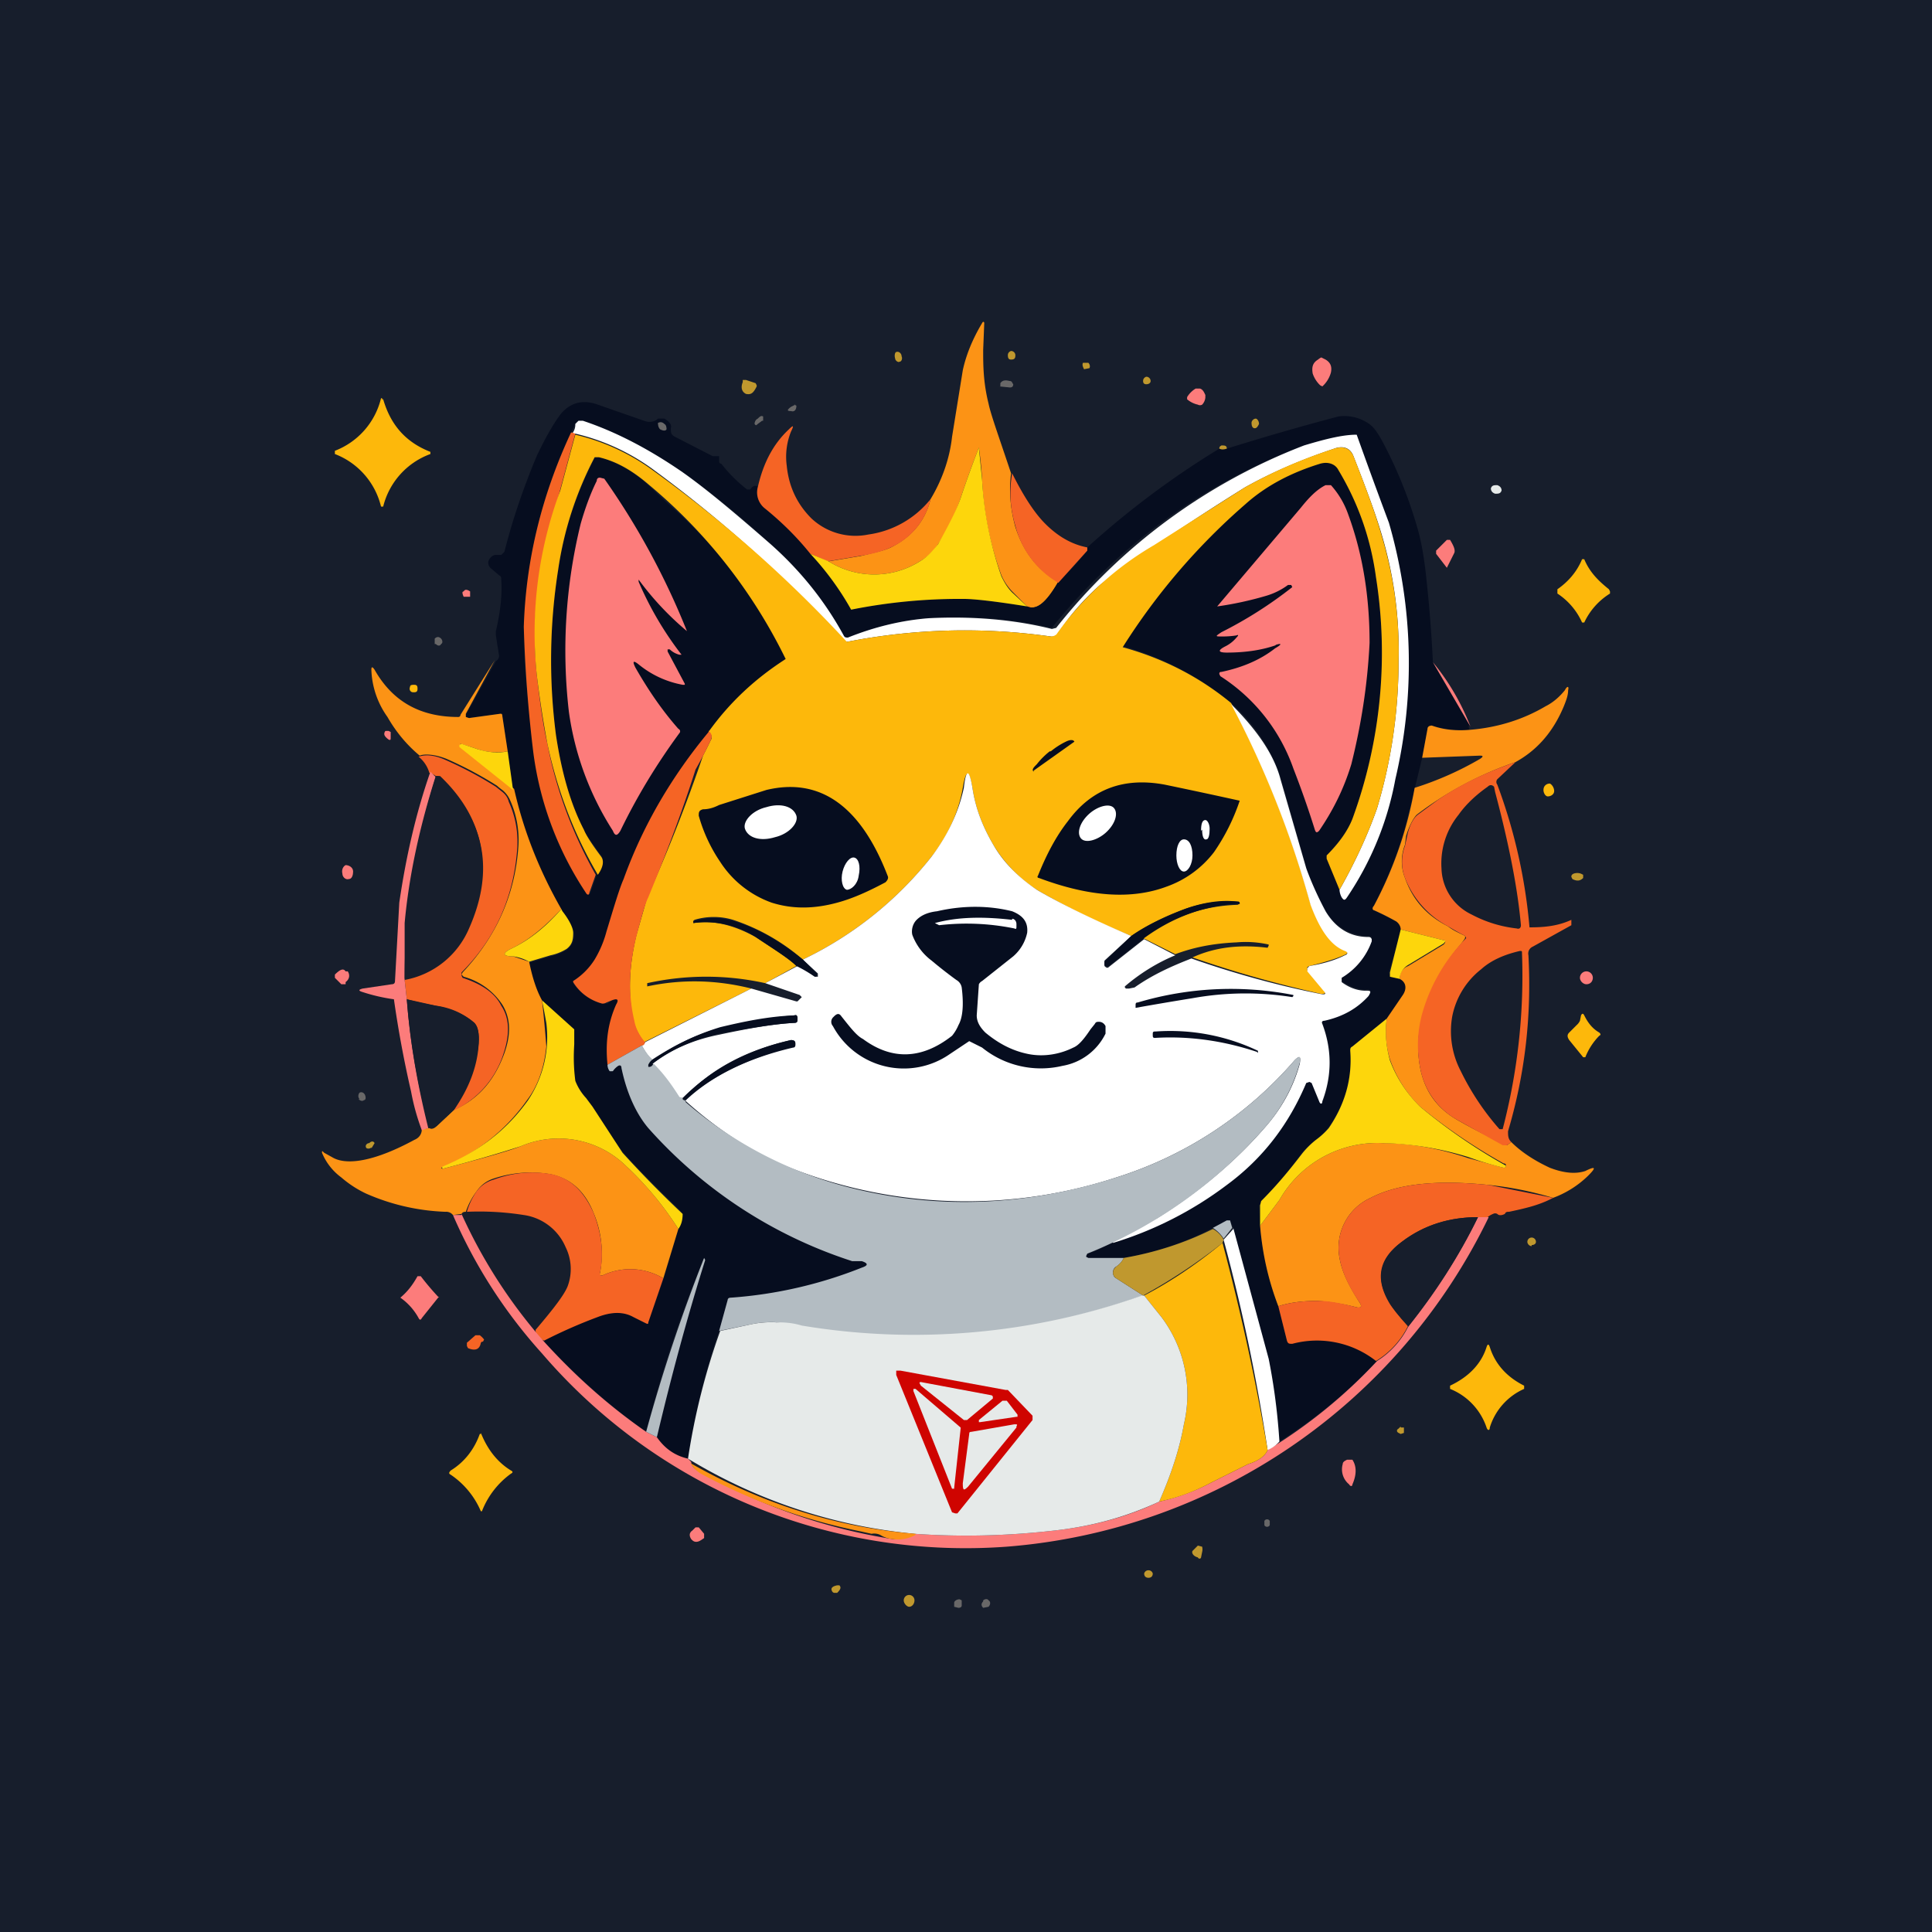 <!-- by TradingView --><svg width="18" height="18" viewBox="0 0 18 18" xmlns="http://www.w3.org/2000/svg"><path fill="#171E2C" d="M0 0h18v18H0z"/><path d="M9.42 4.41c-.02.15-.01.32.04.5.07.22.2.4.4.51-.11.19-.2.27-.29.23l-.13-.13a.5.5 0 0 1-.11-.16 2.94 2.94 0 0 1-.18-.89 3.5 3.5 0 0 0-.03-.3 10.09 10.09 0 0 0-.16.44 1.8 1.8 0 0 1-.22.46.49.49 0 0 1-.17.16.8.8 0 0 1-.85 0l.3-.05c.12-.03.22-.05.28-.08.2-.1.32-.25.37-.45.12-.2.18-.4.2-.58l.1-.62c.03-.14.09-.29.18-.44.01-.02.02-.01.02 0l-.01.25c0 .14 0 .3.05.5.02.1.1.32.21.65Z" fill="#FC9315"/><path d="M8.34 3.34c0 .02.03.04.04.03.02 0 .03-.03.02-.05 0-.03-.03-.05-.05-.04-.01 0-.02.03-.01.06ZM9.42 3.35c.03 0 .04-.01.04-.04a.04.04 0 0 0-.04-.04.04.04 0 0 0-.03.04c0 .03.01.04.03.04Z" fill="#C0982E"/><path d="m12.31 3.33.04.02c.05.03.06.07.05.12a.27.27 0 0 1-.08.13l-.02-.01a.27.27 0 0 1-.07-.11c-.01-.06 0-.1.05-.13a.14.14 0 0 1 .03-.02Z" fill="#FC7C7B"/><path d="m10.1 3.44.05-.01c.01-.02 0-.04-.01-.05h-.05c-.01.02 0 .04.01.06ZM10.68 3.58c.02 0 .04-.01.04-.03a.04.04 0 0 0-.04-.04.04.04 0 0 0-.03.04c0 .02.01.03.03.03ZM7.04 3.57l.01.02v.01c-.03.06-.05.08-.1.07-.04-.02-.05-.06-.03-.11v-.02h.03l.09.03Z" fill="#C0982E"/><path d="M9.32 3.6v-.03c.02-.03.05-.03.09-.02.02 0 .02.02.03.03 0 .02-.01.03-.03.03l-.1-.01Z" fill="#696868"/><path d="M11.23 3.7c0 .02-.01.05-.03.07a.04.04 0 0 1-.04 0 .23.23 0 0 1-.1-.05V3.7a.23.23 0 0 1 .08-.08h.04c.03.01.04.04.05.06Z" fill="#FC7C7B"/><path d="M3.56 3.72h.01c.07.24.21.4.44.49v.02a.7.7 0 0 0-.44.49h-.02a.7.7 0 0 0-.43-.49V4.2a.7.7 0 0 0 .43-.49h.01Z" fill="#FDB80B"/><path d="M7.06 4.53c-.02.08 0 .15.07.2a3.62 3.62 0 0 1 .8.95 5.14 5.14 0 0 1 1.05-.1c.09 0 .28.02.59.07.09.04.18-.04.29-.23.09-.08.18-.18.27-.29V5.1a8.1 8.1 0 0 1 1.23-.92c.02.01.04 0 .07 0a23.97 23.97 0 0 1 1.04-.3.4.4 0 0 1 .3.08c.05.04.1.13.16.25.11.22.2.45.27.69.04.13.07.3.09.5a12.44 12.44 0 0 1 .06.77l.35.6c-.02-.02-.02-.01-.01.03a.94.94 0 0 1-.35-.04c-.02 0-.04 0-.04.03l-.05.27-.07.29-.08.32c-.06.23-.16.5-.3.77-.02.02-.01.03 0 .04l.2.1c.03 0 .04.04.06.08l-.12.4.01.04.1.02c.05.03.06.09.02.15l-.15.22-.32.26a.04.04 0 0 0-.02.03c.02.27-.05.51-.2.72a.7.7 0 0 1-.12.12.8.8 0 0 0-.13.12 5.38 5.38 0 0 1-.4.49l.01.19c.02.24.07.49.17.75l.08.32c0 .02.02.03.05.02.3-.07.56-.01.79.17-.27.29-.58.54-.91.75a5.1 5.1 0 0 0-.1-.77l-.33-1.22-.03-.07h-.03l-.13.07c-.26.14-.54.23-.83.28H10.12v-.02l.01-.02c.1-.03.18-.07.24-.12l.39-.15c.24-.1.46-.23.67-.39.34-.25.58-.56.74-.94 0-.01.01-.02.03-.02l.02.02.07.17c.01.03.02.03.04 0 .08-.24.08-.48-.01-.72 0-.02 0-.03.02-.03a.68.68 0 0 0 .4-.24c.04-.03.03-.05-.02-.04-.06 0-.13-.02-.22-.08V9.1c.14-.08.23-.2.28-.34v-.03l-.03-.01a.45.45 0 0 1-.4-.24 2.07 2.07 0 0 1-.18-.4l-.24-.84a1.61 1.61 0 0 0-.46-.69 2.72 2.72 0 0 0-1.01-.53c-.01 0-.02 0 0-.02.32-.5.7-.93 1.14-1.3.2-.18.44-.3.7-.38.08-.02.14 0 .17.06.18.3.3.63.35 1a4.5 4.5 0 0 1-.22 2.25c-.04.1-.11.2-.23.33a.03.03 0 0 0 0 .04l.11.29.02.07c.02.03.03.03.05 0 .23-.34.38-.71.45-1.1.06-.32.1-.66.12-1.02 0-.24 0-.47-.04-.7-.05-.32-.1-.55-.14-.67a56.42 56.42 0 0 1-.3-.82c-.13 0-.3.04-.49.1a5.43 5.43 0 0 0-2.35 1.7 3.9 3.9 0 0 0-1.15-.09c-.26.02-.5.08-.75.18-.02 0-.03 0-.04-.02a3.35 3.35 0 0 0-.68-.85c-.3-.28-.58-.5-.82-.67a3.9 3.9 0 0 0-.97-.48.05.05 0 0 0-.03.03 4.47 4.47 0 0 0-.45 2.48l.07.6c.07.47.23.9.5 1.29 0 .02.01.01.02 0l.06-.17c.06-.08.07-.14.04-.18l-.17-.24c-.12-.25-.2-.55-.25-.88a5.4 5.4 0 0 1 .02-1.54 3.26 3.26 0 0 1 .34-1.04c0-.01.02-.02.04-.01.16.04.32.13.46.26l.17.16c.45.39.82.86 1.12 1.4.01.03 0 .04-.01.06a4.64 4.64 0 0 0-1.66 2.55 1 1 0 0 1-.12.26.64.64 0 0 1-.2.19v.02c.07.1.16.16.27.19h.05l.04-.03c.05-.02.07-.01.04.04a1.07 1.07 0 0 0-.06.61c0 .02.02.02.03 0a.18.18 0 0 1 .05-.04c.02 0 .03 0 .03.02.05.24.14.43.26.56a4.32 4.32 0 0 0 1.98 1.24c.06.02.06.04 0 .07-.26.1-.52.18-.79.23-.18.04-.32.05-.43.04-.02 0-.03 0-.03.02l-.08.29c-.13.38-.23.78-.29 1.2a.49.49 0 0 1-.3-.21 22.29 22.29 0 0 1 .46-1.66l-.01-.01c-.22.53-.4 1.07-.54 1.62a6.09 6.09 0 0 1-.96-.85c.17-.08.33-.16.5-.22.14-.05.25-.05.34 0l.12.06.02-.01.14-.4.14-.47c.03-.04.04-.09.04-.14l-.02-.03c-.3-.29-.47-.47-.54-.55a4.3 4.3 0 0 1-.34-.5.5.5 0 0 1-.1-.16c-.02-.08-.02-.2-.01-.35V9.6l-.3-.27c-.05-.1-.1-.21-.12-.36l.2-.06a.46.46 0 0 0 .15-.06.17.17 0 0 0 .07-.14c0-.05-.04-.12-.1-.21l-.02-.02c-.2-.35-.35-.72-.45-1.11L4.73 7l-.05-.33c0-.02 0-.03-.02-.02l-.3.04h-.02v-.03l.28-.5a.06.06 0 0 0 .03-.05l-.03-.19v-.04c.04-.17.06-.33.05-.48 0-.02 0-.03-.02-.04l-.07-.06a.07.07 0 0 1-.03-.07c.01-.03.03-.05.06-.06h.06l.03-.03c.07-.28.17-.58.3-.89.08-.17.16-.31.23-.4.09-.1.2-.13.34-.08l.43.15c.05.02.1.01.13-.02h.06c.05.03.07.06.06.09 0 .04 0 .06.04.08l.35.18h.06v.05s0 .02.02.02c.07.09.15.17.24.24h.03c.02-.03.04-.04.07-.03Z" fill="#060D1F"/><path d="m7.4 3.77.02.01c0 .04-.02.06-.05.05-.04 0-.04-.01 0-.04l.04-.02ZM7.1 3.92l-.04.03c-.02.02-.02.01-.03 0 0-.02.01-.04.03-.05.02-.02.03-.03.05-.02v.04Z" fill="#696868"/><path d="M12.48 8.29c.17-.3.28-.56.35-.76.12-.4.2-.86.2-1.37.01-.4-.04-.79-.16-1.19-.06-.2-.15-.44-.26-.72-.03-.08-.1-.1-.18-.07-.3.1-.58.22-.83.36a22.43 22.43 0 0 0-1.34.9c-.16.14-.3.3-.4.46a.07.07 0 0 1-.07.03 5.69 5.69 0 0 0-1.9.05c-.02 0-.04 0-.05-.03a11.96 11.96 0 0 0-1.76-1.58 2 2 0 0 0-.72-.33h-.03a.13.13 0 0 0 .03-.09l.03-.03h.04c.33.11.64.28.93.48.24.17.51.4.82.67.27.24.5.52.68.85.01.02.02.02.04.02.25-.1.5-.16.75-.18.4-.02.79.01 1.15.1l.04-.01a5.43 5.43 0 0 1 2.31-1.7c.2-.06.36-.1.49-.1a56.38 56.38 0 0 0 .3.82A4.7 4.7 0 0 1 13 7.26a2.9 2.9 0 0 1-.45 1.1c-.02.03-.03.03-.05 0a.16.16 0 0 1-.02-.07Z" fill="#fff"/><path d="M11.66 3.94c0 .03.01.05.03.05.02 0 .03-.02.04-.04 0-.03-.02-.05-.03-.05-.02 0-.04.02-.04.04Z" fill="#C0982E"/><path d="M6.15 4c.02.01.05.02.06 0 0-.01 0-.04-.02-.05-.02-.02-.04-.02-.06-.01 0 .01 0 .04.02.06Z" fill="#696868"/><path d="M8.67 4.65a.65.65 0 0 1-.37.45c-.06.03-.16.06-.29.08l-.3.05-.16-.07c-.12-.15-.26-.29-.42-.42a.19.19 0 0 1-.07-.2c.05-.22.14-.4.29-.54.04-.04.05-.04.02.02a.63.63 0 0 0-.04.32c.02.2.1.36.23.49a.6.6 0 0 0 .53.15.9.9 0 0 0 .58-.33ZM5.33 4.03l.03.01-.14.52-.14.52A3.8 3.8 0 0 0 5 6.28c.03.26.06.48.1.65.08.42.23.83.45 1.22l-.06.17c0 .02-.02.02-.03 0a3.08 3.08 0 0 1-.49-1.3 12.73 12.73 0 0 1-.09-1.18c.02-.63.17-1.23.44-1.81Z" fill="#F56425"/><path d="M12.48 8.29 12.36 8v-.03c.13-.13.2-.24.24-.34a4.5 4.5 0 0 0 .22-2.25c-.05-.37-.17-.7-.35-1-.03-.06-.1-.08-.17-.06-.26.08-.5.2-.7.38a6.02 6.02 0 0 0-1.14 1.33c.4.11.73.29 1.01.52a9.2 9.2 0 0 1 .74 1.87c.09.24.2.38.31.43.04.01.05.03 0 .05-.09.04-.2.07-.32.1l-.02.01v.03l.15.18c.03.03.02.04-.02.04-.4-.09-.8-.2-1.2-.34.22-.1.45-.12.7-.09l.01-.02V8.8a.97.97 0 0 0-.3-.02c-.23.01-.41.05-.57.11l-.3-.15c.27-.2.56-.3.88-.31l.02-.01c0-.01 0-.02-.02-.02-.16-.01-.34.01-.52.08a2.2 2.2 0 0 0-.47.24 6.88 6.88 0 0 1-.88-.43 1.3 1.3 0 0 1-.4-.41c-.1-.17-.17-.34-.2-.54-.03-.17-.06-.18-.09 0-.04.23-.14.45-.29.64a3.4 3.4 0 0 1-1.2.96 1.9 1.9 0 0 0-.65-.37.62.62 0 0 0-.36 0l-.01.01v.02c.19-.03.38.02.58.13.18.12.31.2.38.27l-.29.16a2.54 2.54 0 0 0-1.1 0v.03c.33-.07.65-.06.97.02l-1 .5a.63.63 0 0 1-.1-.2c-.05-.25-.04-.51.03-.8l.1-.35a15.15 15.15 0 0 0 .52-1.32 4 4 0 0 0 .07-.14c.02-.03.01-.06-.02-.08.2-.28.44-.5.72-.68a4.92 4.92 0 0 0-1.27-1.62c-.15-.13-.3-.22-.47-.26h-.04a3.26 3.26 0 0 0-.34 1.05 5.4 5.4 0 0 0-.02 1.54c.05.33.13.63.26.88.02.05.07.13.16.25.03.04.02.1-.03.17-.23-.39-.38-.8-.47-1.22a9.72 9.72 0 0 1-.1-.65 3.8 3.8 0 0 1 .22-1.71l.14-.52a2 2 0 0 1 .72.33 11.96 11.96 0 0 1 1.81 1.6 5.69 5.69 0 0 1 1.9-.05c.02 0 .05-.01.06-.03a2.9 2.9 0 0 1 .9-.82l.85-.54c.25-.14.52-.26.83-.36.09-.03.15 0 .18.07.11.28.2.52.26.73.12.4.17.79.16 1.18 0 .51-.08.97-.2 1.37-.07.2-.18.46-.35.76Z" fill="#FDB80B"/><path d="M9.57 5.65c-.31-.05-.5-.07-.59-.07a5.14 5.14 0 0 0-1.05.1c-.1-.18-.23-.36-.38-.52l.17.07a.8.8 0 0 0 .85 0c.07-.04.12-.1.17-.16.1-.18.18-.33.22-.46a10.1 10.1 0 0 1 .16-.44l.03.3a3.29 3.29 0 0 0 .18.9c.02.04.05.1.1.15l.14.13Z" fill="#FDD60C"/><path d="M11.43 4.18c-.03.01-.05.01-.07 0 0-.01 0-.02.02-.03.03 0 .05 0 .05.03Z" fill="#C0982E"/><path d="M9.43 4.41c.1.2.19.34.28.44.12.13.26.22.42.25v.03l-.27.3a.86.86 0 0 1-.4-.53 1.05 1.05 0 0 1-.03-.49Z" fill="#F56425"/><path d="M6.24 6.05h-.02v.02l.16.3v.01h-.02a.9.9 0 0 1-.41-.19c-.05-.04-.06-.03-.03.03.12.21.25.4.4.57.02.01.02.03.01.04-.22.3-.4.6-.55.91-.03.05-.05.05-.07 0a2.75 2.75 0 0 1-.41-1.11 4.96 4.96 0 0 1 .11-1.75c.04-.14.09-.28.15-.4 0-.02.01-.03.03-.03l.04.01a6.92 6.92 0 0 1 .77 1.42 2.72 2.72 0 0 1-.45-.48v.02a3.11 3.11 0 0 0 .4.68h-.02a.2.2 0 0 1-.09-.05ZM11.89 6.01c-.14.05-.3.07-.46.07-.08 0-.09-.02-.01-.06a.32.32 0 0 0 .1-.08c.02-.02.02-.03 0-.02a.84.84 0 0 1-.13.01c-.07 0-.07 0-.01-.04a3.88 3.88 0 0 0 .66-.42l-.01-.02H12a.65.65 0 0 1-.2.1 3.18 3.18 0 0 1-.46.1l.78-.92c.08-.1.15-.17.23-.21h.05a.8.8 0 0 1 .16.27c.14.38.2.78.2 1.2-.02.4-.08.77-.17 1.13-.07.23-.17.43-.3.62-.02.02-.03.02-.04-.01a8.9 8.9 0 0 0-.2-.57 1.68 1.68 0 0 0-.68-.86l-.01-.02c0-.01 0-.02.02-.02.19-.04.36-.11.5-.22.07-.04.06-.05 0-.03Z" fill="#FC7C7B"/><path d="M13.93 4.6c.03 0 .05 0 .06-.03 0-.02-.01-.04-.04-.05-.03 0-.05 0-.06.03 0 .02.01.04.04.05Z" fill="#E6EAE9"/><path d="m13.48 5.29-.1-.13v-.03l.1-.1h.03c.03.05.05.09.04.12l-.05.1a4.15 4.15 0 0 0-.02.04Z" fill="#FC7C7B"/><path d="M15 5.5v.03a.63.63 0 0 0-.24.27h-.02a.63.63 0 0 0-.23-.27v-.04c.1-.07.18-.16.23-.28h.02c.05.12.13.2.23.28l.01.02Z" fill="#FDB80B"/><path d="M4.32 5.56h.06v-.05c-.03-.02-.05-.02-.06 0-.02 0-.01.03 0 .05Z" fill="#FC7C7B"/><path d="M4.06 6c.02.02.04.02.05 0 .02-.01.01-.04 0-.05-.02-.02-.04-.02-.06 0V6Z" fill="#696868"/><path d="m4.61 6.15-.27.5v.03l.03.01.29-.04c.01 0 .02 0 .02.02l.05.33a.56.56 0 0 1-.28-.02 3.37 3.37 0 0 0-.16-.05v.02l.5.4c.09.4.24.77.44 1.12-.15.16-.3.29-.47.37-.08.04-.08.07.02.07l.15.05c.03.15.07.27.12.36a12.48 12.48 0 0 1 .04.43c-.02.2-.08.37-.18.5a1.78 1.78 0 0 1-.8.63l.01.01c.39-.1.63-.17.73-.21a.9.9 0 0 1 1 .2c.17.16.33.35.47.57l-.14.46a.6.6 0 0 0-.56-.03c-.03.01-.04 0-.03-.02a.97.97 0 0 0-.06-.56c-.08-.2-.21-.32-.4-.36a1.09 1.09 0 0 0-.53.04.3.3 0 0 0-.16.12.66.66 0 0 0-.1.19c-.01 0-.03 0-.04.02l-.08.01a.08.08 0 0 0-.07-.03 2.01 2.01 0 0 1-.74-.17 1.01 1.01 0 0 1-.23-.15.54.54 0 0 1-.18-.23c0-.02 0-.02.02 0l.09.05c.14.07.4.02.75-.17.05-.02.07-.06.07-.1l.07-.01c.02.01.04 0 .07-.02l.16-.15c.23-.1.38-.28.47-.53.06-.17.06-.32-.02-.45a.63.63 0 0 0-.36-.26l-.02-.02.01-.02c.31-.33.49-.72.52-1.18a.9.9 0 0 0-.08-.43.25.25 0 0 0-.07-.09.48.48 0 0 1-.05-.04 3.54 3.54 0 0 0-.47-.25c-.1-.04-.2-.05-.25-.03-.12-.1-.22-.22-.3-.36a.8.8 0 0 1-.15-.44c0-.03.01-.03.03 0 .17.3.43.44.78.44 0 0 .02 0 .02-.02l.32-.51Z" fill="#FC9315"/><path d="m13.7 6.77-.35-.6a2.16 2.16 0 0 1 .35.6Z" fill="#FC7C7B"/><path d="M3.85 6.45c.02 0 .04 0 .04-.03 0-.02 0-.04-.03-.04-.02 0-.04 0-.04.02-.01.02 0 .05.03.05Z" fill="#FDB80B"/><path d="M14.12 7.1a3.25 3.25 0 0 0-.92.49c-.03.03-.07.1-.1.2l-.01.08a.42.42 0 0 0 0 .31c.07.2.2.35.4.45.05.04.1.06.16.09v.02a.69.69 0 0 1-.06.08 1.63 1.63 0 0 0-.32.6c-.07.2-.07.4-.03.57.05.2.16.34.33.44a5.19 5.19 0 0 0 .47.24l.04-.03c.1.1.23.18.36.24.13.05.24.06.33.03.1-.05.1-.03.03.04-.1.1-.22.17-.33.21-.2-.06-.4-.1-.6-.12-.49-.05-.85-.01-1.1.12a.51.51 0 0 0-.29.56c.02.12.08.25.19.42.02.03.01.05-.03.04a2.14 2.14 0 0 0-.36-.06c-.12 0-.25.01-.37.05-.1-.26-.15-.51-.17-.75l.18-.24a1.05 1.05 0 0 1 .96-.53c.26 0 .53.05.8.14l.33.09c.01 0 .02 0 .02-.02 0-.01 0-.02-.02-.02a5.31 5.31 0 0 1-.78-.53 1.14 1.14 0 0 1-.28-.44.87.87 0 0 1-.03-.38l.15-.22c.04-.06.03-.12-.03-.15 0-.06.03-.1.08-.12l.33-.2c.02-.02.02-.04 0-.04l-.4-.1c0-.04-.03-.07-.05-.08a2.32 2.32 0 0 0-.2-.1c-.01 0-.02-.02 0-.04a3.7 3.7 0 0 0 .38-1.1 3 3 0 0 0 .61-.27c.03-.02.03-.03 0-.03l-.54.02.05-.27c0-.02.02-.03.04-.03.11.04.23.05.35.04.25-.02.49-.09.71-.22.08-.04.14-.1.18-.15.02-.04.04-.04.03 0 0 .05-.02.1-.04.15-.1.24-.25.41-.45.52Z" fill="#FC9315"/><path d="M10.37 11.57a.92.92 0 0 1 .2-.12l.21-.1c.4-.25.73-.53 1-.84.16-.18.27-.38.33-.6.01-.07 0-.08-.05-.03a3.63 3.63 0 0 1-1.66 1.09 4.48 4.48 0 0 1-3.25-.18 3.76 3.76 0 0 1-.77-.54c.24-.22.58-.39 1.01-.5l.02-.01v-.02c0-.02-.02-.03-.04-.03-.4.09-.74.26-1 .54h-.04c-.07-.11-.15-.22-.25-.32.17-.13.37-.22.62-.27.28-.06.51-.1.7-.11.02 0 .03-.01.03-.03v-.01c0-.03-.01-.04-.03-.03a4.2 4.2 0 0 0-.7.12 1.9 1.9 0 0 0-.62.3.49.49 0 0 1-.1-.14s.02 0 .03-.03l.99-.5.42.12h.01l.02-.02.02-.02-.02-.02-.32-.11.3-.16a1.24 1.24 0 0 1 .17.1h.02v-.03l-.14-.13a3.4 3.4 0 0 0 1.2-.96c.15-.2.25-.41.3-.64.02-.18.05-.18.08 0 .03.2.1.37.2.54.1.17.24.3.4.41.17.1.46.25.88.43l-.25.23V9c.02.02.03.02.04.01l.33-.26.29.15c-.17.07-.33.17-.47.29v.01l.01.01h.03l.05-.01c.17-.12.35-.2.53-.27.4.14.8.25 1.2.33.05.01.06 0 .03-.03l-.15-.18v-.03l.02-.02c.12-.02.23-.05.33-.1.03-.01.03-.03 0-.04-.13-.05-.23-.19-.32-.43a9.21 9.21 0 0 0-.74-1.87c.24.24.4.47.46.7l.24.83c.04.11.1.25.18.4.09.15.22.24.4.24.01 0 .02 0 .03.02v.02a.65.65 0 0 1-.28.34v.04c.08.06.16.08.22.08.05 0 .06 0 .03.05-.1.11-.23.19-.41.23-.02 0-.03.01-.02.03.09.24.09.48 0 .72 0 .03-.02.03-.03 0l-.07-.17-.02-.01-.03.01c-.16.38-.4.7-.74.95a3.4 3.4 0 0 1-1.06.54Z" fill="#fff"/><path d="M3.6 6.81h.02l.02.01v.05c0 .02 0 .03-.02.02-.04-.03-.05-.05-.03-.08Z" fill="#FC7C7B"/><path d="M6.6 6.81c.03.02.04.05.02.09a4.04 4.04 0 0 1-.14.27c-.13.41-.28.8-.44 1.19-.03.06-.06.17-.11.36-.07.28-.08.54-.02.79.01.06.04.13.1.2-.01.03-.02.03-.03.03l-.32.18c-.02-.2 0-.38.08-.56.03-.05.01-.06-.04-.04l-.05.02a.07.07 0 0 1-.04.01.45.45 0 0 1-.27-.2v-.01a.64.64 0 0 0 .2-.2 1 1 0 0 0 .11-.26c.07-.23.12-.4.16-.49.18-.5.45-.96.8-1.38Z" fill="#F56425"/><path d="M9.63 7.19c-.02-.02 0-.04.03-.07A.7.7 0 0 1 9.78 7h.01a.7.7 0 0 1 .14-.09c.04-.02.07-.02.08 0l-.38.27Z" fill="#060D1F"/><path d="m4.73 7 .05.36-.5-.4v-.02l.02-.01.15.05c.1.03.19.04.28.02Z" fill="#FDD60C"/><path d="M4.23 10.34c.14-.2.22-.41.23-.62 0-.09 0-.15-.04-.19a.67.67 0 0 0-.36-.16 3.07 3.07 0 0 1-.27-.06l-.02-.18a.81.81 0 0 0 .6-.48c.24-.54.15-1.01-.27-1.4 0-.02-.02-.02-.03-.02h-.01A.18.18 0 0 0 4 7.2a.3.3 0 0 0-.1-.15c.06-.02.14-.02.25.03a3.54 3.54 0 0 1 .47.25l.05.04c.04.03.06.06.07.1a.9.9 0 0 1 .08.42c-.03.46-.2.85-.52 1.17v.03l.01.02c.18.06.3.14.36.26.08.12.08.27.02.45a.88.88 0 0 1-.47.53ZM14.12 7.1l-.17.16a.04.04 0 0 0 0 .05 5.04 5.04 0 0 1 .3 1.33c.13 0 .26-.01.39-.07v.05l-.36.2a.07.07 0 0 0-.04.08c.03.56-.03 1.1-.19 1.64 0 .04 0 .07.03.1l-.04.03H14l-.43-.24a.69.69 0 0 1-.33-.44 1.1 1.1 0 0 1 .02-.58 1.63 1.63 0 0 1 .4-.67l-.01-.02a3.4 3.4 0 0 1-.16-.09.87.87 0 0 1-.4-.45.42.42 0 0 1 0-.3l.02-.09c.02-.1.06-.17.1-.2l.19-.14c.22-.15.46-.26.72-.35Z" fill="#F56425"/><path d="M4.06 7.24a6.21 6.21 0 0 0-.29 1.89l.02.18c.03.4.1.8.2 1.2l-.06.02a2.08 2.08 0 0 1-.1-.36 10.2 10.2 0 0 1-.16-.86 1.67 1.67 0 0 1-.3-.07c-.03-.01-.03-.02.01-.03l.27-.04c.02 0 .03-.01.03-.03l.04-.73c.06-.41.15-.82.29-1.22l.05.05Z" fill="#FC7C7B"/><path d="M3.77 9.13V8.6c.04-.44.14-.9.29-1.37h.04c.42.4.5.87.26 1.41a.81.81 0 0 1-.59.48Z" fill="#171E2C"/><path d="M9.95 7.65c.22-.3.52-.41.9-.34a53.06 53.06 0 0 1 .7.15 1.9 1.9 0 0 1-.24.48.96.96 0 0 1-.44.32c-.32.12-.71.1-1.19-.08-.01 0-.02-.01-.01-.02.08-.2.17-.37.28-.51Z" fill="#060D1F"/><path d="M14.38 7.36c0 .03.02.06.04.06.03 0 .06-.02.06-.05 0-.03-.02-.06-.04-.07-.03 0-.06.02-.06.06Z" fill="#FDB80B"/><path d="M13.93 7.38c.13.49.21.9.24 1.24 0 .02-.01.04-.04.03a1.17 1.17 0 0 1-.42-.13.49.49 0 0 1-.28-.43.72.72 0 0 1 .16-.5c.07-.1.17-.19.27-.26.02-.02.04-.02.06 0l.01.05Z" fill="#171E2C"/><path d="M6.55 7.54c.06 0 .11-.02.15-.04l.44-.14c.5-.12.88.15 1.13.8.01.02 0 .04-.02.06-.15.08-.3.15-.45.19-.22.06-.42.06-.61 0a.95.95 0 0 1-.48-.38 1.47 1.47 0 0 1-.2-.43c0-.03 0-.05.04-.06Z" fill="#060D1F"/><path d="M7.22 7.8c.13-.03.22-.13.2-.2-.03-.09-.15-.12-.28-.08-.13.03-.22.13-.2.2.03.09.15.12.28.08ZM10.3 7.76c.09-.08.12-.18.08-.23-.04-.05-.15-.02-.23.05-.09.08-.12.18-.08.23.04.05.15.02.23-.05ZM11.2 7.73c0 .05.01.1.04.09.02 0 .03-.04.03-.1 0-.04-.02-.08-.04-.08-.03 0-.04.04-.04.1ZM10.96 7.97c0 .08.03.15.07.15.04 0 .08-.07.08-.15 0-.09-.03-.15-.08-.15-.04 0-.07.06-.07.15ZM7.85 8.12c-.02.08 0 .16.04.17.04 0 .1-.05.11-.13.02-.09 0-.16-.04-.17-.04-.01-.09.05-.11.13Z" fill="#fff"/><path d="M3.19 8.14c0 .03.03.06.06.05.03 0 .04-.04.04-.07 0-.04-.04-.06-.07-.06-.02.01-.04.04-.03.08Z" fill="#FC7C7B"/><path d="M14.66 8.14a.1.1 0 0 1 .07 0l.02.01v.03c-.03.03-.06.03-.1.01l-.01-.02c0-.01 0-.02.02-.03Z" fill="#C0982E"/><path d="m10.66 8.74-.33.26h-.03l-.01-.01v-.03l.25-.24c.14-.1.3-.17.47-.24.18-.07.36-.1.52-.08.01 0 .02 0 .02.02h-.02c-.32.02-.61.13-.87.32ZM9.03 9.7l-.18.12a.75.75 0 0 1-1.09-.26.06.06 0 0 1 0-.08l.01-.01c.03-.03.05-.03.07 0 .08.1.14.18.2.21.27.2.55.19.83-.03a.4.4 0 0 0 .06-.1c.04-.07.05-.19.03-.35a.1.1 0 0 0-.05-.07 4.1 4.1 0 0 1-.23-.18.53.53 0 0 1-.18-.24c-.01-.04 0-.1.04-.14.04-.04.1-.07.19-.08.26-.06.5-.05.7 0 .1.04.15.1.14.2a.4.4 0 0 1-.13.22l-.29.23a.07.07 0 0 0-.03.03l-.02.29c0 .06.03.11.08.16.12.1.25.17.4.2.15.03.3 0 .42-.06.05-.02.1-.08.16-.17l.04-.05c.01-.02.02-.02.04-.02.03 0 .05.02.06.04v.07a.55.55 0 0 1-.4.3.87.87 0 0 1-.75-.17 79.89 79.89 0 0 1-.12-.06Z" fill="#060D1F"/><path d="m5.23 8.47.01.02c.07.09.1.16.1.2 0 .07-.01.11-.06.15a.46.46 0 0 1-.15.06l-.2.06a.43.43 0 0 0-.15-.05c-.1 0-.1-.03-.02-.07.17-.08.32-.2.47-.37Z" fill="#FDD60C"/><path d="M9.43 8.56c.02 0 .04.02.04.05v.02c0 .02 0 .03-.02.02a2.22 2.22 0 0 0-.7-.03l-.04-.02V8.6c.22-.06.46-.06.72-.03Z" fill="#fff"/><path d="m7.48 8.94.13.13v.02l-.01.01h-.01a1.24 1.24 0 0 0-.17-.1c-.07-.07-.2-.15-.38-.27a.85.85 0 0 0-.58-.13v-.02h.01a.62.62 0 0 1 .36 0c.24.07.45.2.65.36Z" fill="#060D1F"/><path d="m13.04 9.12-.09-.02v-.04l.1-.4.4.1c.02 0 .02.01 0 .03l-.33.2a.16.16 0 0 0-.08.13Z" fill="#FDD60C"/><path d="M13.97 10.52a2.41 2.41 0 0 1-.36-.54.8.8 0 0 1-.08-.51.74.74 0 0 1 .27-.44c.1-.09.23-.14.36-.17.02 0 .02 0 .02.02a5.64 5.64 0 0 1-.18 1.64h-.03Z" fill="#171E2C"/><path d="M3.12 9.11v-.03c.05-.05.08-.06.1-.03h.02c.02.03.02.07-.02.1v.02h-.04l-.06-.06ZM14.78 9.17c.04 0 .06-.03.06-.06a.06.06 0 0 0-.06-.06.06.06 0 0 0-.06.06c0 .03.03.06.06.06Z" fill="#FC7C7B"/><path d="M12.04 9.29a2.78 2.78 0 0 0-.93.01 32.6 32.6 0 0 0-.53.09v-.02c0-.02 0-.03.02-.03a3.03 3.03 0 0 1 1.45-.07v.01s0 .01 0 0Z" fill="#060D1F"/><path d="m4.23 10.34-.16.15c-.03.03-.05.03-.07.02-.11-.4-.18-.8-.21-1.2l.27.06c.16.03.28.09.36.16.03.04.05.1.04.19-.02.2-.1.41-.23.62Z" fill="#171E2C"/><path d="m5.05 9.32.3.27v.14c-.01.15 0 .26.01.34a.5.5 0 0 0 .1.16l.06.08.28.43a10.36 10.36 0 0 0 .56.57c0 .05-.01.1-.04.14-.14-.22-.3-.41-.48-.58a.9.9 0 0 0-.99-.19 12.42 12.42 0 0 1-.73.21v-.02c.34-.14.6-.34.8-.62a1.06 1.06 0 0 0 .17-.72 12.4 12.4 0 0 0-.04-.21Z" fill="#FDD60C"/><path d="M6.08 9.9c0 .03-.02.04-.03.04-.02 0-.02 0-.01-.02a.13.13 0 0 1 .04-.05c.2-.13.4-.23.63-.3.21-.05.44-.1.69-.11.02 0 .03 0 .03.03s0 .04-.03.04c-.19.01-.42.05-.7.1-.25.06-.45.15-.62.28Z" fill="#060D1F"/><path d="M14.76 9.46c.03.06.07.12.14.16.01.01.02.02 0 .03a.6.6 0 0 0-.13.2h-.02l-.13-.16c-.02-.03-.02-.05 0-.07l.07-.07a.12.12 0 0 0 .03-.04l.01-.05c.01-.02.02-.02.03 0Z" fill="#FDB80B"/><path d="M12.92 9.49c-.02.15 0 .28.03.39.06.16.15.3.28.43a5.28 5.28 0 0 0 .8.55c0 .01 0 .02-.02.02a3.23 3.23 0 0 1-.33-.1 2.93 2.93 0 0 0-.8-.13 1.05 1.05 0 0 0-.96.53l-.18.24v-.19l.01-.04c.16-.16.28-.31.38-.44a.8.8 0 0 1 .13-.13.7.7 0 0 0 .12-.11c.15-.22.22-.46.2-.72 0-.02 0-.03.02-.04l.32-.26Z" fill="#FDD60C"/><path d="M11.71 9.8c-.3-.1-.62-.15-.95-.13-.02 0-.02-.01-.02-.03v-.01c0-.02.01-.02.03-.02a1.9 1.9 0 0 1 .95.18v.02ZM6.38 10.25c-.01 0-.02 0-.02-.02.27-.27.61-.45 1.01-.54.03 0 .04.01.04.03v.02s0 .02-.02.02c-.43.1-.77.27-1.01.5Z" fill="#060D1F"/><path d="M5.98 9.74c.03.05.06.1.1.13a.13.13 0 0 0-.04.05v.02c.02 0 .03 0 .05-.03.1.1.17.2.24.31l.03.01c0 .01 0 .02.02.02l.01.02a3.77 3.77 0 0 0 1.59.81c.8.19 1.6.15 2.42-.11a3.63 3.63 0 0 0 1.66-1.09c.05-.05.06-.04.05.02a1.5 1.5 0 0 1-.33.61 4.33 4.33 0 0 1-1.65 1.17l-.01.02v.01l.02.01h.33a.2.2 0 0 1-.07.08.06.06 0 0 0-.03.06c0 .02.01.04.03.05l.25.16a6.35 6.35 0 0 1-3.41.25.9.9 0 0 0-.25.02l-.29.06.08-.29c0-.01.01-.02.03-.02a4.07 4.07 0 0 0 1.22-.28c.06-.02.06-.04 0-.06h-.09a4.31 4.31 0 0 1-1.9-1.24c-.11-.13-.2-.32-.25-.56 0-.02-.01-.03-.03-.02a.18.18 0 0 0-.05.05h-.03a.1.1 0 0 1-.02-.06l.32-.18Z" fill="#B3BCC2"/><path d="M3.34 10.24c.02.02.04.02.05.01.02 0 .02-.03.01-.05-.01-.02-.03-.03-.05-.02-.01.01-.02.04 0 .06Z" fill="#696868"/><path d="m3.46 10.7.03-.05c-.01-.02-.03-.02-.05 0-.02 0-.04.02-.03.04 0 .01.03.02.05 0Z" fill="#C0982E"/><path d="m6.18 11.91-.14.41c0 .01 0 .02-.02.01l-.12-.06c-.09-.05-.2-.05-.33 0a4.7 4.7 0 0 0-.5.22c-.06-.02-.08-.05-.08-.1.17-.2.27-.33.3-.41a.46.46 0 0 0-.02-.36.5.5 0 0 0-.39-.3 2.67 2.67 0 0 0-.53-.03.65.65 0 0 1 .09-.19.3.3 0 0 1 .16-.11c.19-.07.37-.08.54-.05.18.04.3.16.39.36.07.18.1.37.06.56 0 .02 0 .03.03.02a.6.6 0 0 1 .56.03ZM14.47 11.16c-.13.07-.27.1-.41.13-.02 0-.03 0-.04.02-.02.01-.05.02-.07 0a.04.04 0 0 0-.04 0 .17.17 0 0 0-.05.03h-.09c-.26 0-.5.07-.71.23-.22.16-.25.35-.11.58.02.03.07.1.17.2a.79.79 0 0 1-.3.33.89.89 0 0 0-.78-.16c-.03 0-.04 0-.05-.03l-.08-.32c.12-.04.25-.05.37-.05.1 0 .21.02.36.06.04 0 .05 0 .03-.04-.11-.16-.17-.3-.19-.42a.51.51 0 0 1 .29-.56c.25-.13.61-.17 1.1-.12l.6.12Z" fill="#F56425"/><path d="M4.3 11.31a4.78 4.78 0 0 0 .76 1.18c.29.32.6.6.96.85l.1.05c.07.1.16.17.29.2l.03.03c0 .04.04.08.1.1a5.3 5.3 0 0 0 1.78.62c.08 0 .15-.01.2-.05.43.03.86.02 1.3-.03.36-.04.69-.13.98-.27.18-.04.34-.1.49-.18l.34-.17c.1-.03.16-.08.18-.13a4.76 4.76 0 0 0 1.02-.83.8.8 0 0 0 .29-.32c.25-.31.47-.65.65-1.02h.1a5.46 5.46 0 0 1-4.49 3.07 5.2 5.2 0 0 1-4.33-1.8 4.71 4.71 0 0 1-.83-1.29h.08Z" fill="#FC7C7B"/><path d="M13.77 11.34c-.18.37-.4.7-.65 1.02-.1-.11-.15-.18-.17-.22-.14-.22-.1-.41.11-.57.21-.16.45-.23.71-.23Z" fill="#171E2C"/><path d="m11.48 11.44-.08.1a.31.31 0 0 0-.1-.1l.13-.07h.03l.02.07Z" fill="#B3BCC2"/><path d="M11.3 11.45c.04.02.08.06.1.1l-.01.03a5.35 5.35 0 0 1-.74.49l-.25-.16a.06.06 0 0 1-.03-.05c0-.03.01-.04.03-.06a.2.2 0 0 0 .07-.08c.29-.05.57-.14.83-.27Z" fill="#C0982E"/><path d="m11.49 11.44.33 1.22c.04.2.08.46.1.77a.3.3 0 0 1-.11.08 17.53 17.53 0 0 0-.41-1.96l.09-.1Z" fill="#fff"/><path d="M14.27 11.6c.02 0 .04-.01.04-.03a.04.04 0 0 0-.04-.04.04.04 0 0 0-.04.04c0 .02.02.04.04.04Z" fill="#C0982E"/><path d="M11.39 11.58c.17.64.31 1.28.42 1.93-.02.05-.08.1-.18.13l-.34.17c-.15.08-.3.14-.49.18.11-.25.19-.49.23-.72a1.2 1.2 0 0 0-.21-1l-.16-.2c.25-.13.5-.3.73-.49Z" fill="#FDB80B"/><path d="m6.12 13.39-.1-.05a15.63 15.63 0 0 1 .54-1.62l.01.02c-.17.54-.32 1.1-.45 1.65Z" fill="#B3BCC2"/><path d="m4.09 12.08-.16.2c-.01.02-.02.02-.03 0a.56.56 0 0 0-.17-.19c.06-.05.11-.11.16-.2h.03a2.53 2.53 0 0 0 .17.2Z" fill="#FC7C7B"/><path d="M10.65 12.07h.01l.16.2a1.2 1.2 0 0 1 .21 1c-.04.23-.12.47-.23.72-.3.14-.62.23-.98.27-.44.05-.87.06-1.3.03a4.96 4.96 0 0 1-2.11-.7c.06-.4.16-.8.3-1.19l.28-.06a.9.9 0 0 1 .24-.02c.06 0 .14 0 .24.03a6.35 6.35 0 0 0 3.17-.28Z" fill="#E6EAE9"/><path d="M4.48 12.51c-.01.06-.05.08-.12.05l-.01-.02v-.03l.08-.07h.04a.2.2 0 0 1 .04.04l-.01.02h-.01l-.01.01Z" fill="#F56425"/><path d="M14.2 12.92v.02a.58.58 0 0 0-.32.36c0 .03-.02.03-.03 0a.59.59 0 0 0-.34-.36v-.03c.17-.08.29-.2.34-.36.01-.03.02-.03.03 0 .05.16.16.28.32.36v.01Z" fill="#FDB80B"/><path d="m9.62 13.23-.7.87H8.9l-.03-.01-.52-1.28v-.04h.04l.98.18h.02l.23.24v.04Z" fill="#CF0400"/><path d="m8.6 12.88.64.12.01.01v.02l-.24.2h-.03l-.4-.32c-.02-.03-.02-.04.02-.03ZM8.53 12.94l.42.36v.01l-.06.55v.01h-.02l-.36-.91v-.02h.02ZM9.47 13.2l-.34.05h-.01v-.02l.22-.18h.04l.1.13v.02ZM9.47 13.3l-.45.55c-.04.04-.05.04-.05-.03l.06-.46c0-.01 0-.02.02-.02l.4-.07c.03 0 .03 0 .02.02Z" fill="#E6EAE9"/><path d="M13.05 13.3h.03v.05l-.03.01-.02-.01c-.02-.01-.02-.03 0-.04l.02-.02Z" fill="#C0982E"/><path d="M4.48 13.35c.06.15.15.27.28.35.02.01.02.02 0 .03a.78.78 0 0 0-.27.35h-.01a.78.78 0 0 0-.28-.34c-.02-.01-.02-.02 0-.04.13-.08.22-.2.27-.34h.01Z" fill="#FDB80B"/><path d="M12.51 13.64c0-.02.02-.03.04-.04h.05c.04.06.04.14 0 .23 0 .02-.02.02-.03 0a.18.18 0 0 1-.06-.19Z" fill="#FC7C7B"/><path d="M8.53 14.3a.34.34 0 0 1-.21.04.27.27 0 0 1-.12-.04.13.13 0 0 0-.08-.01l-.09-.02c-.5-.1-1-.27-1.5-.54-.05-.03-.08-.07-.1-.1.65.37 1.35.6 2.1.66Z" fill="#FC9315"/><path d="M11.78 14.21c.01.02.04.02.05 0v-.04c-.01-.02-.04-.02-.05 0v.04Z" fill="#696868"/><path d="M6.56 14.3v.03l-.03.02c-.03.02-.06.02-.08 0l-.01-.01c-.02-.03-.02-.06.01-.08l.03-.03h.03l.05.06Z" fill="#FC7C7B"/><path d="m11.2 14.46-.01.05c0 .01-.02.02-.03 0-.04-.01-.06-.04-.05-.06l.05-.05.04.01a.1.1 0 0 1 0 .05ZM10.7 14.7c.02 0 .04-.01.04-.04a.04.04 0 0 0-.04-.03.04.04 0 0 0-.04.03c0 .03.02.04.04.04ZM7.8 14.77h.02c.02.02.01.04-.02.07h-.03a.03.03 0 0 1-.02-.02c-.01-.02 0-.04.05-.05ZM8.47 14.97c.03 0 .05-.03.05-.06a.05.05 0 0 0-.05-.05.05.05 0 0 0-.05.05c0 .03.03.06.05.06Z" fill="#C0982E"/><path d="M8.96 14.91v.05c0 .01-.01.02-.03.02l-.04-.01v-.04c0-.01.02-.03.05-.03l.02.01ZM9.16 14.92c-.02.02-.02.04 0 .06l.05-.01c.02-.02.02-.05 0-.06-.01-.02-.04-.01-.05 0Z" fill="#696868"/></svg>